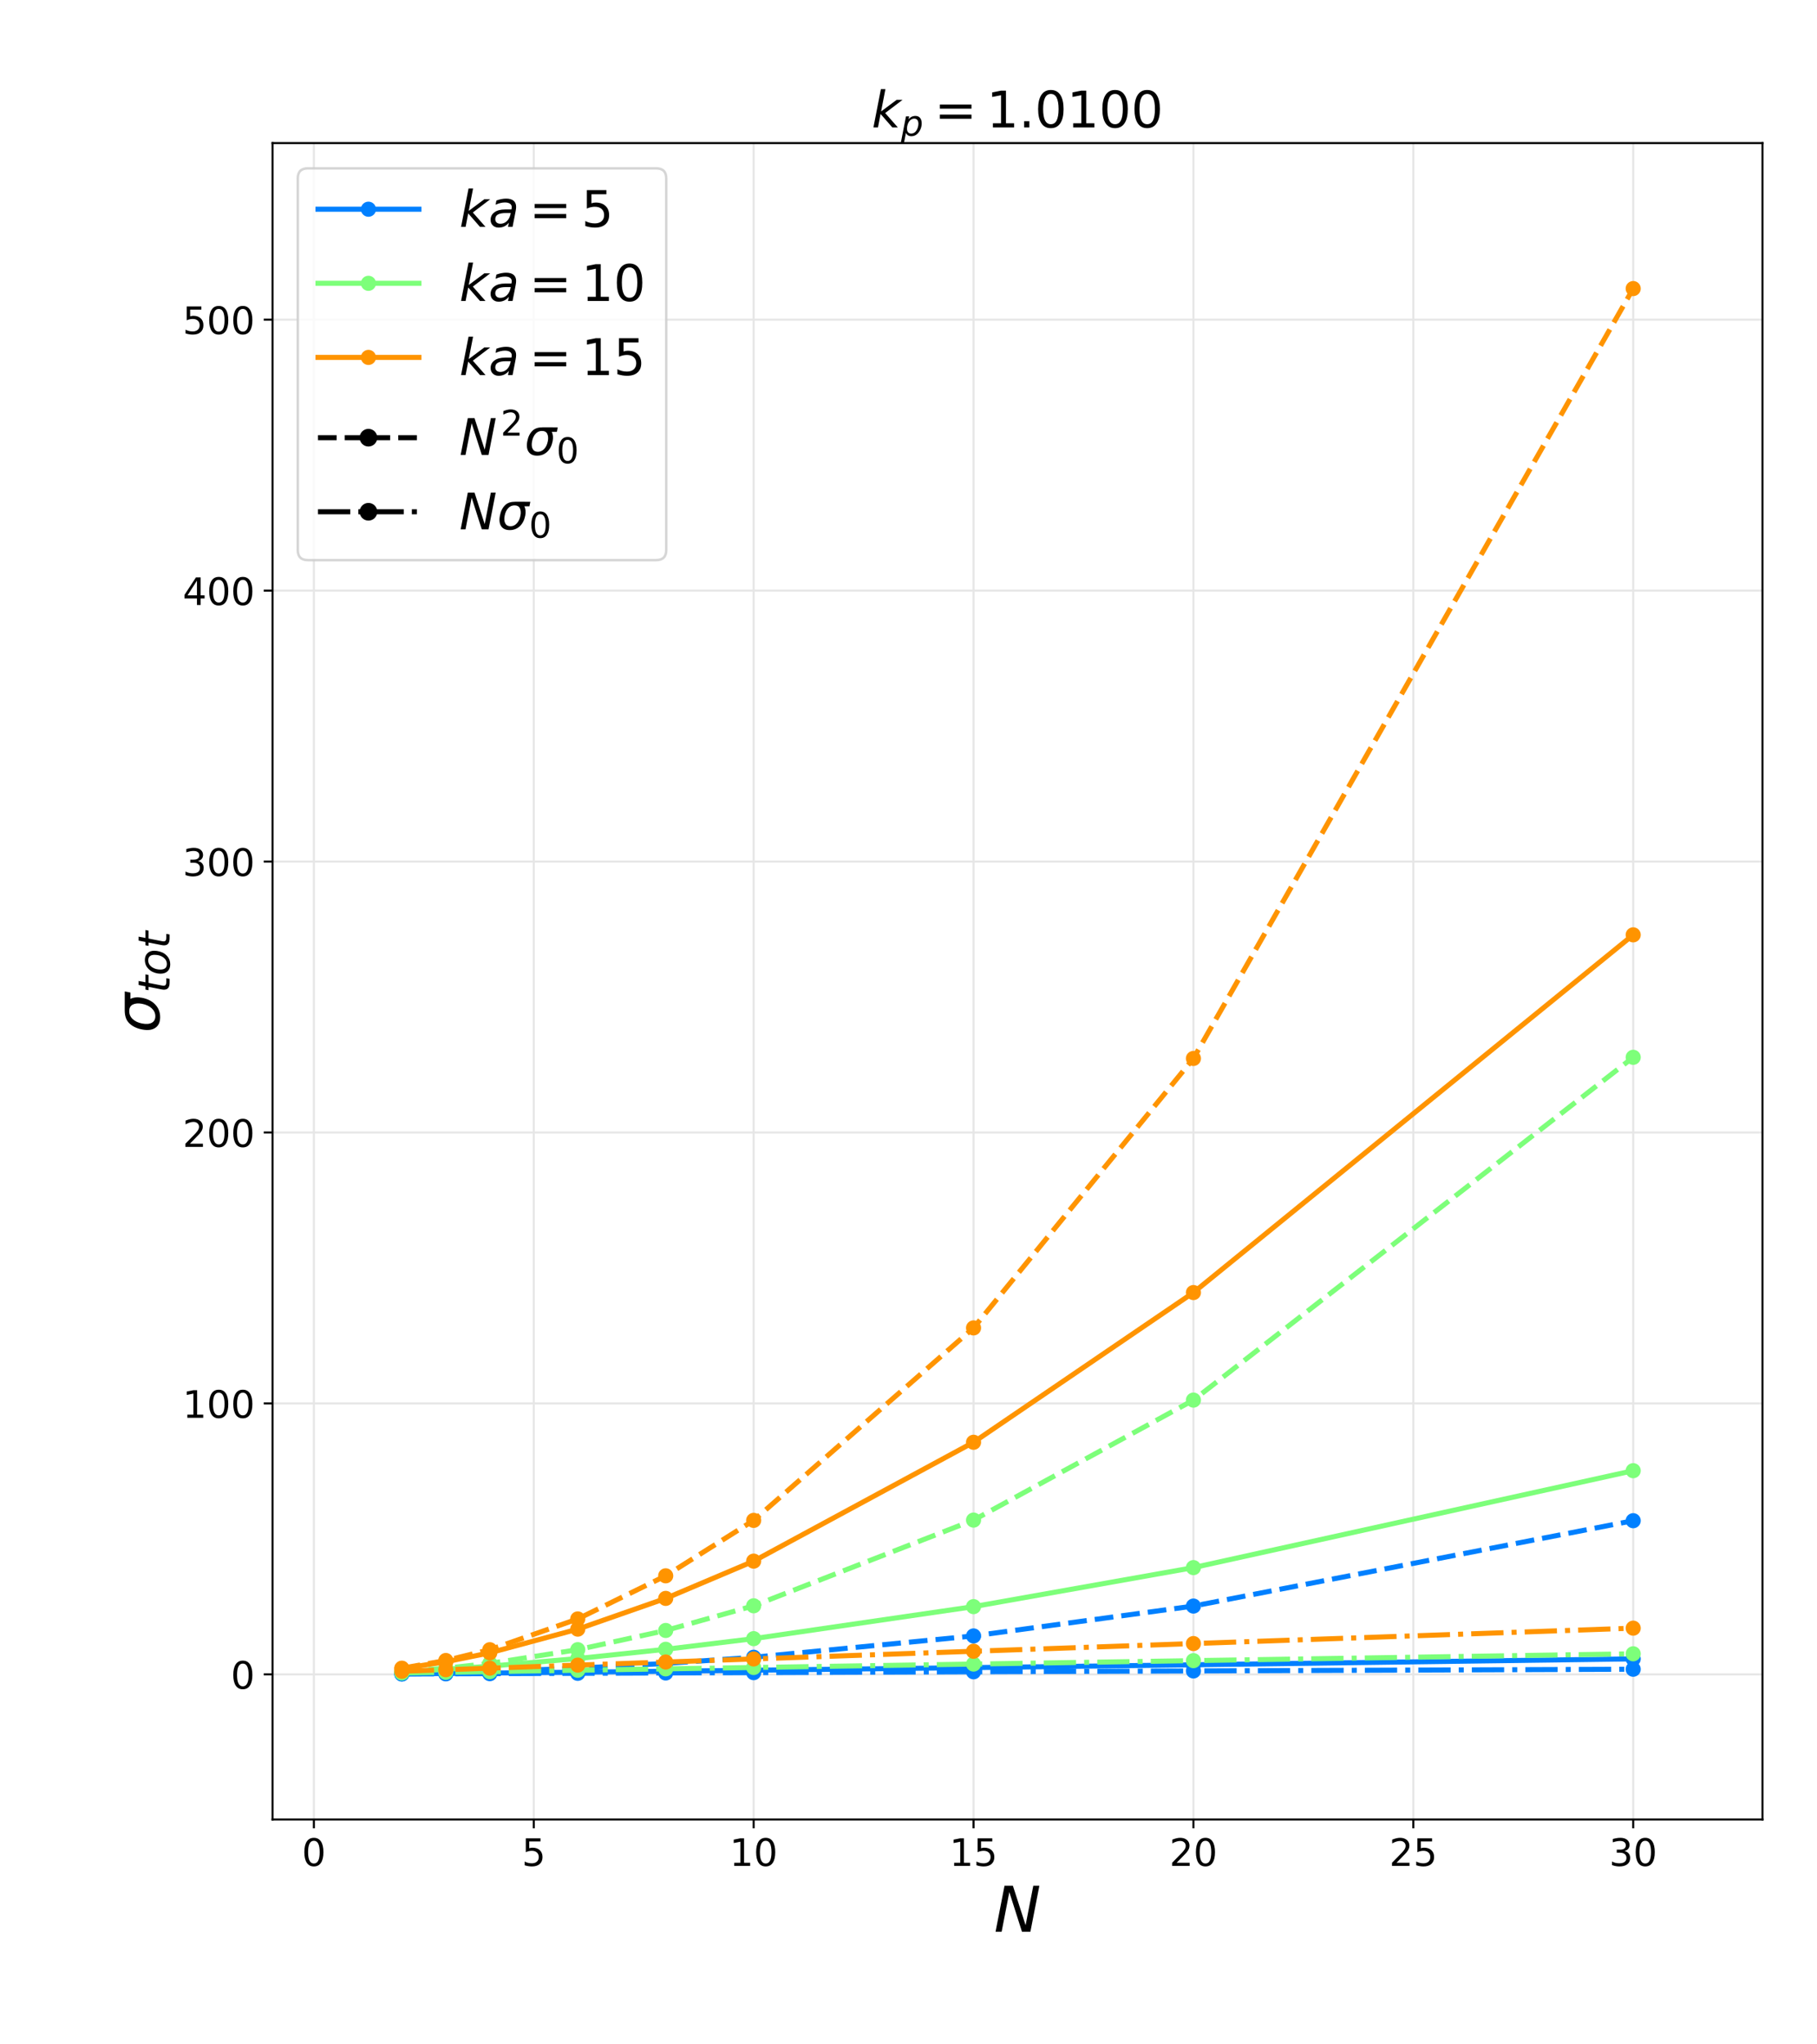 <?xml version="1.0" encoding="utf-8" standalone="no"?>
<!DOCTYPE svg PUBLIC "-//W3C//DTD SVG 1.1//EN"
  "http://www.w3.org/Graphics/SVG/1.1/DTD/svg11.dtd">
<!-- Created with matplotlib (https://matplotlib.org/) -->
<svg height="810pt" version="1.1" viewBox="0 0 720 810" width="720pt" xmlns="http://www.w3.org/2000/svg" xmlns:xlink="http://www.w3.org/1999/xlink">
 <defs>
  <style type="text/css">*{stroke-linecap:butt;stroke-linejoin:round;}</style>
 </defs>
 <g id="figure_1">
  <g id="patch_1">
   <path d="M 0 810 
L 720 810 
L 720 0 
L 0 0 
z
" style="fill:#ffffff;"/>
  </g>
  <g id="axes_1">
   <g id="patch_2">
    <path d="M 108 720.9 
L 698.4 720.9 
L 698.4 56.7 
L 108 56.7 
z
" style="fill:#ffffff;"/>
   </g>
   <g id="matplotlib.axis_1">
    <g id="xtick_1">
     <g id="line2d_1">
      <path clip-path="url(#p3eaae1fa4c)" d="M 124.381 720.9 
L 124.381 56.7 
" style="fill:none;stroke:#e6e6e6;stroke-linecap:square;stroke-width:0.8;"/>
     </g>
     <g id="line2d_2">
      <defs>
       <path d="M 0 0 
L 0 3.5 
" id="m288a0e9deb" style="stroke:#000000;stroke-width:0.8;"/>
      </defs>
      <g>
       <use style="stroke:#000000;stroke-width:0.8;" x="124.381" xlink:href="#m288a0e9deb" y="720.9"/>
      </g>
     </g>
     <g id="text_1">
      <!-- 0 -->
      <g transform="translate(119.609 739.298)scale(0.15 -0.15)">
       <defs>
        <path d="M 31.781 66.406 
Q 24.172 66.406 20.328 58.906 
Q 16.5 51.422 16.5 36.375 
Q 16.5 21.391 20.328 13.891 
Q 24.172 6.391 31.781 6.391 
Q 39.453 6.391 43.281 13.891 
Q 47.125 21.391 47.125 36.375 
Q 47.125 51.422 43.281 58.906 
Q 39.453 66.406 31.781 66.406 
z
M 31.781 74.219 
Q 44.047 74.219 50.516 64.516 
Q 56.984 54.828 56.984 36.375 
Q 56.984 17.969 50.516 8.266 
Q 44.047 -1.422 31.781 -1.422 
Q 19.531 -1.422 13.062 8.266 
Q 6.594 17.969 6.594 36.375 
Q 6.594 54.828 13.062 64.516 
Q 19.531 74.219 31.781 74.219 
z
" id="DejaVuSans-48"/>
       </defs>
       <use xlink:href="#DejaVuSans-48"/>
      </g>
     </g>
    </g>
    <g id="xtick_2">
     <g id="line2d_3">
      <path clip-path="url(#p3eaae1fa4c)" d="M 211.512 720.9 
L 211.512 56.7 
" style="fill:none;stroke:#e6e6e6;stroke-linecap:square;stroke-width:0.8;"/>
     </g>
     <g id="line2d_4">
      <g>
       <use style="stroke:#000000;stroke-width:0.8;" x="211.512" xlink:href="#m288a0e9deb" y="720.9"/>
      </g>
     </g>
     <g id="text_2">
      <!-- 5 -->
      <g transform="translate(206.74 739.298)scale(0.15 -0.15)">
       <defs>
        <path d="M 10.797 72.906 
L 49.516 72.906 
L 49.516 64.594 
L 19.828 64.594 
L 19.828 46.734 
Q 21.969 47.469 24.109 47.828 
Q 26.266 48.188 28.422 48.188 
Q 40.625 48.188 47.75 41.5 
Q 54.891 34.812 54.891 23.391 
Q 54.891 11.625 47.562 5.094 
Q 40.234 -1.422 26.906 -1.422 
Q 22.312 -1.422 17.547 -0.641 
Q 12.797 0.141 7.719 1.703 
L 7.719 11.625 
Q 12.109 9.234 16.797 8.062 
Q 21.484 6.891 26.703 6.891 
Q 35.156 6.891 40.078 11.328 
Q 45.016 15.766 45.016 23.391 
Q 45.016 31 40.078 35.438 
Q 35.156 39.891 26.703 39.891 
Q 22.75 39.891 18.812 39.016 
Q 14.891 38.141 10.797 36.281 
z
" id="DejaVuSans-53"/>
       </defs>
       <use xlink:href="#DejaVuSans-53"/>
      </g>
     </g>
    </g>
    <g id="xtick_3">
     <g id="line2d_5">
      <path clip-path="url(#p3eaae1fa4c)" d="M 298.643 720.9 
L 298.643 56.7 
" style="fill:none;stroke:#e6e6e6;stroke-linecap:square;stroke-width:0.8;"/>
     </g>
     <g id="line2d_6">
      <g>
       <use style="stroke:#000000;stroke-width:0.8;" x="298.643" xlink:href="#m288a0e9deb" y="720.9"/>
      </g>
     </g>
     <g id="text_3">
      <!-- 10 -->
      <g transform="translate(289.099 739.298)scale(0.15 -0.15)">
       <defs>
        <path d="M 12.406 8.297 
L 28.516 8.297 
L 28.516 63.922 
L 10.984 60.406 
L 10.984 69.391 
L 28.422 72.906 
L 38.281 72.906 
L 38.281 8.297 
L 54.391 8.297 
L 54.391 0 
L 12.406 0 
z
" id="DejaVuSans-49"/>
       </defs>
       <use xlink:href="#DejaVuSans-49"/>
       <use x="63.623" xlink:href="#DejaVuSans-48"/>
      </g>
     </g>
    </g>
    <g id="xtick_4">
     <g id="line2d_7">
      <path clip-path="url(#p3eaae1fa4c)" d="M 385.774 720.9 
L 385.774 56.7 
" style="fill:none;stroke:#e6e6e6;stroke-linecap:square;stroke-width:0.8;"/>
     </g>
     <g id="line2d_8">
      <g>
       <use style="stroke:#000000;stroke-width:0.8;" x="385.774" xlink:href="#m288a0e9deb" y="720.9"/>
      </g>
     </g>
     <g id="text_4">
      <!-- 15 -->
      <g transform="translate(376.23 739.298)scale(0.15 -0.15)">
       <use xlink:href="#DejaVuSans-49"/>
       <use x="63.623" xlink:href="#DejaVuSans-53"/>
      </g>
     </g>
    </g>
    <g id="xtick_5">
     <g id="line2d_9">
      <path clip-path="url(#p3eaae1fa4c)" d="M 472.905 720.9 
L 472.905 56.7 
" style="fill:none;stroke:#e6e6e6;stroke-linecap:square;stroke-width:0.8;"/>
     </g>
     <g id="line2d_10">
      <g>
       <use style="stroke:#000000;stroke-width:0.8;" x="472.905" xlink:href="#m288a0e9deb" y="720.9"/>
      </g>
     </g>
     <g id="text_5">
      <!-- 20 -->
      <g transform="translate(463.361 739.298)scale(0.15 -0.15)">
       <defs>
        <path d="M 19.188 8.297 
L 53.609 8.297 
L 53.609 0 
L 7.328 0 
L 7.328 8.297 
Q 12.938 14.109 22.625 23.891 
Q 32.328 33.688 34.812 36.531 
Q 39.547 41.844 41.422 45.531 
Q 43.312 49.219 43.312 52.781 
Q 43.312 58.594 39.234 62.25 
Q 35.156 65.922 28.609 65.922 
Q 23.969 65.922 18.812 64.312 
Q 13.672 62.703 7.812 59.422 
L 7.812 69.391 
Q 13.766 71.781 18.938 73 
Q 24.125 74.219 28.422 74.219 
Q 39.75 74.219 46.484 68.547 
Q 53.219 62.891 53.219 53.422 
Q 53.219 48.922 51.531 44.891 
Q 49.859 40.875 45.406 35.406 
Q 44.188 33.984 37.641 27.219 
Q 31.109 20.453 19.188 8.297 
z
" id="DejaVuSans-50"/>
       </defs>
       <use xlink:href="#DejaVuSans-50"/>
       <use x="63.623" xlink:href="#DejaVuSans-48"/>
      </g>
     </g>
    </g>
    <g id="xtick_6">
     <g id="line2d_11">
      <path clip-path="url(#p3eaae1fa4c)" d="M 560.036 720.9 
L 560.036 56.7 
" style="fill:none;stroke:#e6e6e6;stroke-linecap:square;stroke-width:0.8;"/>
     </g>
     <g id="line2d_12">
      <g>
       <use style="stroke:#000000;stroke-width:0.8;" x="560.036" xlink:href="#m288a0e9deb" y="720.9"/>
      </g>
     </g>
     <g id="text_6">
      <!-- 25 -->
      <g transform="translate(550.492 739.298)scale(0.15 -0.15)">
       <use xlink:href="#DejaVuSans-50"/>
       <use x="63.623" xlink:href="#DejaVuSans-53"/>
      </g>
     </g>
    </g>
    <g id="xtick_7">
     <g id="line2d_13">
      <path clip-path="url(#p3eaae1fa4c)" d="M 647.167 720.9 
L 647.167 56.7 
" style="fill:none;stroke:#e6e6e6;stroke-linecap:square;stroke-width:0.8;"/>
     </g>
     <g id="line2d_14">
      <g>
       <use style="stroke:#000000;stroke-width:0.8;" x="647.167" xlink:href="#m288a0e9deb" y="720.9"/>
      </g>
     </g>
     <g id="text_7">
      <!-- 30 -->
      <g transform="translate(637.623 739.298)scale(0.15 -0.15)">
       <defs>
        <path d="M 40.578 39.312 
Q 47.656 37.797 51.625 33 
Q 55.609 28.219 55.609 21.188 
Q 55.609 10.406 48.188 4.484 
Q 40.766 -1.422 27.094 -1.422 
Q 22.516 -1.422 17.656 -0.516 
Q 12.797 0.391 7.625 2.203 
L 7.625 11.719 
Q 11.719 9.328 16.594 8.109 
Q 21.484 6.891 26.812 6.891 
Q 36.078 6.891 40.938 10.547 
Q 45.797 14.203 45.797 21.188 
Q 45.797 27.641 41.281 31.266 
Q 36.766 34.906 28.719 34.906 
L 20.219 34.906 
L 20.219 43.016 
L 29.109 43.016 
Q 36.375 43.016 40.234 45.922 
Q 44.094 48.828 44.094 54.297 
Q 44.094 59.906 40.109 62.906 
Q 36.141 65.922 28.719 65.922 
Q 24.656 65.922 20.016 65.031 
Q 15.375 64.156 9.812 62.312 
L 9.812 71.094 
Q 15.438 72.656 20.344 73.438 
Q 25.25 74.219 29.594 74.219 
Q 40.828 74.219 47.359 69.109 
Q 53.906 64.016 53.906 55.328 
Q 53.906 49.266 50.438 45.094 
Q 46.969 40.922 40.578 39.312 
z
" id="DejaVuSans-51"/>
       </defs>
       <use xlink:href="#DejaVuSans-51"/>
       <use x="63.623" xlink:href="#DejaVuSans-48"/>
      </g>
     </g>
    </g>
    <g id="text_8">
     <!-- $N$ -->
     <g transform="translate(393.825 765.413)scale(0.25 -0.25)">
      <defs>
       <path d="M 16.891 72.906 
L 30.172 72.906 
L 50.297 10.406 
L 62.5 72.906 
L 72.125 72.906 
L 57.906 0 
L 44.578 0 
L 24.516 62.891 
L 12.312 0 
L 2.688 0 
z
" id="DejaVuSans-Oblique-78"/>
      </defs>
      <use transform="translate(0 0.094)" xlink:href="#DejaVuSans-Oblique-78"/>
     </g>
    </g>
   </g>
   <g id="matplotlib.axis_2">
    <g id="ytick_1">
     <g id="line2d_15">
      <path clip-path="url(#p3eaae1fa4c)" d="M 108 663.398 
L 698.4 663.398 
" style="fill:none;stroke:#e6e6e6;stroke-linecap:square;stroke-width:0.8;"/>
     </g>
     <g id="line2d_16">
      <defs>
       <path d="M 0 0 
L -3.5 0 
" id="m75d686d7b0" style="stroke:#000000;stroke-width:0.8;"/>
      </defs>
      <g>
       <use style="stroke:#000000;stroke-width:0.8;" x="108" xlink:href="#m75d686d7b0" y="663.398"/>
      </g>
     </g>
     <g id="text_9">
      <!-- 0 -->
      <g transform="translate(91.456 669.097)scale(0.15 -0.15)">
       <use xlink:href="#DejaVuSans-48"/>
      </g>
     </g>
    </g>
    <g id="ytick_2">
     <g id="line2d_17">
      <path clip-path="url(#p3eaae1fa4c)" d="M 108 556.05 
L 698.4 556.05 
" style="fill:none;stroke:#e6e6e6;stroke-linecap:square;stroke-width:0.8;"/>
     </g>
     <g id="line2d_18">
      <g>
       <use style="stroke:#000000;stroke-width:0.8;" x="108" xlink:href="#m75d686d7b0" y="556.05"/>
      </g>
     </g>
     <g id="text_10">
      <!-- 100 -->
      <g transform="translate(72.369 561.749)scale(0.15 -0.15)">
       <use xlink:href="#DejaVuSans-49"/>
       <use x="63.623" xlink:href="#DejaVuSans-48"/>
       <use x="127.246" xlink:href="#DejaVuSans-48"/>
      </g>
     </g>
    </g>
    <g id="ytick_3">
     <g id="line2d_19">
      <path clip-path="url(#p3eaae1fa4c)" d="M 108 448.702 
L 698.4 448.702 
" style="fill:none;stroke:#e6e6e6;stroke-linecap:square;stroke-width:0.8;"/>
     </g>
     <g id="line2d_20">
      <g>
       <use style="stroke:#000000;stroke-width:0.8;" x="108" xlink:href="#m75d686d7b0" y="448.702"/>
      </g>
     </g>
     <g id="text_11">
      <!-- 200 -->
      <g transform="translate(72.369 454.401)scale(0.15 -0.15)">
       <use xlink:href="#DejaVuSans-50"/>
       <use x="63.623" xlink:href="#DejaVuSans-48"/>
       <use x="127.246" xlink:href="#DejaVuSans-48"/>
      </g>
     </g>
    </g>
    <g id="ytick_4">
     <g id="line2d_21">
      <path clip-path="url(#p3eaae1fa4c)" d="M 108 341.354 
L 698.4 341.354 
" style="fill:none;stroke:#e6e6e6;stroke-linecap:square;stroke-width:0.8;"/>
     </g>
     <g id="line2d_22">
      <g>
       <use style="stroke:#000000;stroke-width:0.8;" x="108" xlink:href="#m75d686d7b0" y="341.354"/>
      </g>
     </g>
     <g id="text_12">
      <!-- 300 -->
      <g transform="translate(72.369 347.053)scale(0.15 -0.15)">
       <use xlink:href="#DejaVuSans-51"/>
       <use x="63.623" xlink:href="#DejaVuSans-48"/>
       <use x="127.246" xlink:href="#DejaVuSans-48"/>
      </g>
     </g>
    </g>
    <g id="ytick_5">
     <g id="line2d_23">
      <path clip-path="url(#p3eaae1fa4c)" d="M 108 234.006 
L 698.4 234.006 
" style="fill:none;stroke:#e6e6e6;stroke-linecap:square;stroke-width:0.8;"/>
     </g>
     <g id="line2d_24">
      <g>
       <use style="stroke:#000000;stroke-width:0.8;" x="108" xlink:href="#m75d686d7b0" y="234.006"/>
      </g>
     </g>
     <g id="text_13">
      <!-- 400 -->
      <g transform="translate(72.369 239.704)scale(0.15 -0.15)">
       <defs>
        <path d="M 37.797 64.312 
L 12.891 25.391 
L 37.797 25.391 
z
M 35.203 72.906 
L 47.609 72.906 
L 47.609 25.391 
L 58.016 25.391 
L 58.016 17.188 
L 47.609 17.188 
L 47.609 0 
L 37.797 0 
L 37.797 17.188 
L 4.891 17.188 
L 4.891 26.703 
z
" id="DejaVuSans-52"/>
       </defs>
       <use xlink:href="#DejaVuSans-52"/>
       <use x="63.623" xlink:href="#DejaVuSans-48"/>
       <use x="127.246" xlink:href="#DejaVuSans-48"/>
      </g>
     </g>
    </g>
    <g id="ytick_6">
     <g id="line2d_25">
      <path clip-path="url(#p3eaae1fa4c)" d="M 108 126.657 
L 698.4 126.657 
" style="fill:none;stroke:#e6e6e6;stroke-linecap:square;stroke-width:0.8;"/>
     </g>
     <g id="line2d_26">
      <g>
       <use style="stroke:#000000;stroke-width:0.8;" x="108" xlink:href="#m75d686d7b0" y="126.657"/>
      </g>
     </g>
     <g id="text_14">
      <!-- 500 -->
      <g transform="translate(72.369 132.356)scale(0.15 -0.15)">
       <use xlink:href="#DejaVuSans-53"/>
       <use x="63.623" xlink:href="#DejaVuSans-48"/>
       <use x="127.246" xlink:href="#DejaVuSans-48"/>
      </g>
     </g>
    </g>
    <g id="text_15">
     <!-- $\sigma_{tot}$ -->
     <g transform="translate(63.17 409.3)rotate(-90)scale(0.25 -0.25)">
      <defs>
       <path d="M 34.672 47.562 
Q 27.25 47.562 22.219 42.188 
Q 16.891 36.578 15.141 27.297 
Q 13.188 17.484 16.312 11.812 
Q 19.391 6.203 26.656 6.203 
Q 33.844 6.203 39.109 11.859 
Q 44.438 17.531 46.344 27.297 
Q 48.047 36.234 45.016 42.188 
Q 42.188 47.562 34.672 47.562 
z
M 36.078 54.734 
L 65.922 54.688 
L 64.156 45.703 
L 54.109 45.703 
Q 57.906 38.094 55.859 27.297 
Q 53.219 13.875 45.062 6.25 
Q 36.859 -1.422 25.141 -1.422 
Q 13.375 -1.422 8.203 6.25 
Q 3.031 13.875 5.672 27.297 
Q 8.25 40.766 16.406 48.391 
Q 23.188 54.734 36.078 54.734 
z
" id="DejaVuSans-Oblique-963"/>
       <path d="M 42.281 54.688 
L 40.922 47.703 
L 23 47.703 
L 17.188 18.016 
Q 16.891 16.359 16.75 15.234 
Q 16.609 14.109 16.609 13.484 
Q 16.609 10.359 18.484 8.938 
Q 20.359 7.516 24.516 7.516 
L 33.594 7.516 
L 32.078 0 
L 23.484 0 
Q 15.484 0 11.547 3.125 
Q 7.625 6.25 7.625 12.594 
Q 7.625 13.719 7.766 15.062 
Q 7.906 16.406 8.203 18.016 
L 14.016 47.703 
L 6.391 47.703 
L 7.812 54.688 
L 15.281 54.688 
L 18.312 70.219 
L 27.297 70.219 
L 24.312 54.688 
z
" id="DejaVuSans-Oblique-116"/>
       <path d="M 25.391 -1.422 
Q 15.766 -1.422 10.172 4.516 
Q 4.594 10.453 4.594 20.703 
Q 4.594 26.656 6.516 32.828 
Q 8.453 39.016 11.531 43.219 
Q 16.359 49.75 22.312 52.875 
Q 28.266 56 35.797 56 
Q 45.125 56 50.859 50.188 
Q 56.594 44.391 56.594 35.016 
Q 56.594 28.516 54.688 22.062 
Q 52.781 15.625 49.703 11.375 
Q 44.922 4.828 38.969 1.703 
Q 33.016 -1.422 25.391 -1.422 
z
M 13.922 21 
Q 13.922 13.578 17.016 9.891 
Q 20.125 6.203 26.422 6.203 
Q 35.453 6.203 41.375 14.078 
Q 47.312 21.969 47.312 34.078 
Q 47.312 41.156 44.141 44.766 
Q 40.969 48.391 34.812 48.391 
Q 29.734 48.391 25.781 46.016 
Q 21.828 43.656 18.703 38.812 
Q 16.406 35.203 15.156 30.562 
Q 13.922 25.922 13.922 21 
z
" id="DejaVuSans-Oblique-111"/>
      </defs>
      <use transform="translate(0 0.266)" xlink:href="#DejaVuSans-Oblique-963"/>
      <use transform="translate(63.379 -16.141)scale(0.7)" xlink:href="#DejaVuSans-Oblique-116"/>
      <use transform="translate(90.825 -16.141)scale(0.7)" xlink:href="#DejaVuSans-Oblique-111"/>
      <use transform="translate(133.652 -16.141)scale(0.7)" xlink:href="#DejaVuSans-Oblique-116"/>
     </g>
    </g>
   </g>
   <g id="line2d_27">
    <path clip-path="url(#p3eaae1fa4c)" d="M 159.233 663.205 
L 176.659 663.057 
L 194.085 662.894 
L 228.938 662.542 
L 263.79 662.165 
L 298.643 661.769 
L 385.774 660.721 
L 472.905 659.614 
L 647.167 657.27 
" style="fill:none;stroke:#0080ff;stroke-linecap:square;stroke-width:2;"/>
    <defs>
     <path d="M 0 2.5 
C 0.663 2.5 1.299 2.237 1.768 1.768 
C 2.237 1.299 2.5 0.663 2.5 0 
C 2.5 -0.663 2.237 -1.299 1.768 -1.768 
C 1.299 -2.237 0.663 -2.5 0 -2.5 
C -0.663 -2.5 -1.299 -2.237 -1.768 -1.768 
C -2.237 -1.299 -2.5 -0.663 -2.5 0 
C -2.5 0.663 -2.237 1.299 -1.768 1.768 
C -1.299 2.237 -0.663 2.5 0 2.5 
z
" id="m2755881e1c" style="stroke:#0080ff;"/>
    </defs>
    <g clip-path="url(#p3eaae1fa4c)">
     <use style="fill:#0080ff;stroke:#0080ff;" x="159.233" xlink:href="#m2755881e1c" y="663.205"/>
     <use style="fill:#0080ff;stroke:#0080ff;" x="176.659" xlink:href="#m2755881e1c" y="663.057"/>
     <use style="fill:#0080ff;stroke:#0080ff;" x="194.085" xlink:href="#m2755881e1c" y="662.894"/>
     <use style="fill:#0080ff;stroke:#0080ff;" x="228.938" xlink:href="#m2755881e1c" y="662.542"/>
     <use style="fill:#0080ff;stroke:#0080ff;" x="263.79" xlink:href="#m2755881e1c" y="662.165"/>
     <use style="fill:#0080ff;stroke:#0080ff;" x="298.643" xlink:href="#m2755881e1c" y="661.769"/>
     <use style="fill:#0080ff;stroke:#0080ff;" x="385.774" xlink:href="#m2755881e1c" y="660.721"/>
     <use style="fill:#0080ff;stroke:#0080ff;" x="472.905" xlink:href="#m2755881e1c" y="659.614"/>
     <use style="fill:#0080ff;stroke:#0080ff;" x="647.167" xlink:href="#m2755881e1c" y="657.27"/>
    </g>
   </g>
   <g id="line2d_28">
    <path clip-path="url(#p3eaae1fa4c)" d="M 159.233 663.128 
L 176.659 662.789 
L 194.085 662.316 
L 228.938 660.963 
L 263.79 659.069 
L 298.643 656.634 
L 385.774 648.178 
L 472.905 636.341 
L 647.167 602.519 
" style="fill:none;stroke:#0080ff;stroke-dasharray:7.4,3.2;stroke-dashoffset:0;stroke-width:2;"/>
    <g clip-path="url(#p3eaae1fa4c)">
     <use style="fill:#0080ff;stroke:#0080ff;" x="159.233" xlink:href="#m2755881e1c" y="663.128"/>
     <use style="fill:#0080ff;stroke:#0080ff;" x="176.659" xlink:href="#m2755881e1c" y="662.789"/>
     <use style="fill:#0080ff;stroke:#0080ff;" x="194.085" xlink:href="#m2755881e1c" y="662.316"/>
     <use style="fill:#0080ff;stroke:#0080ff;" x="228.938" xlink:href="#m2755881e1c" y="660.963"/>
     <use style="fill:#0080ff;stroke:#0080ff;" x="263.79" xlink:href="#m2755881e1c" y="659.069"/>
     <use style="fill:#0080ff;stroke:#0080ff;" x="298.643" xlink:href="#m2755881e1c" y="656.634"/>
     <use style="fill:#0080ff;stroke:#0080ff;" x="385.774" xlink:href="#m2755881e1c" y="648.178"/>
     <use style="fill:#0080ff;stroke:#0080ff;" x="472.905" xlink:href="#m2755881e1c" y="636.341"/>
     <use style="fill:#0080ff;stroke:#0080ff;" x="647.167" xlink:href="#m2755881e1c" y="602.519"/>
    </g>
   </g>
   <g id="line2d_29">
    <path clip-path="url(#p3eaae1fa4c)" d="M 159.233 663.263 
L 176.659 663.195 
L 194.085 663.128 
L 228.938 662.992 
L 263.79 662.857 
L 298.643 662.722 
L 385.774 662.383 
L 472.905 662.045 
L 647.167 661.369 
" style="fill:none;stroke:#0080ff;stroke-dasharray:12.8,3.2,2,3.2;stroke-dashoffset:0;stroke-width:2;"/>
    <g clip-path="url(#p3eaae1fa4c)">
     <use style="fill:#0080ff;stroke:#0080ff;" x="159.233" xlink:href="#m2755881e1c" y="663.263"/>
     <use style="fill:#0080ff;stroke:#0080ff;" x="176.659" xlink:href="#m2755881e1c" y="663.195"/>
     <use style="fill:#0080ff;stroke:#0080ff;" x="194.085" xlink:href="#m2755881e1c" y="663.128"/>
     <use style="fill:#0080ff;stroke:#0080ff;" x="228.938" xlink:href="#m2755881e1c" y="662.992"/>
     <use style="fill:#0080ff;stroke:#0080ff;" x="263.79" xlink:href="#m2755881e1c" y="662.857"/>
     <use style="fill:#0080ff;stroke:#0080ff;" x="298.643" xlink:href="#m2755881e1c" y="662.722"/>
     <use style="fill:#0080ff;stroke:#0080ff;" x="385.774" xlink:href="#m2755881e1c" y="662.383"/>
     <use style="fill:#0080ff;stroke:#0080ff;" x="472.905" xlink:href="#m2755881e1c" y="662.045"/>
     <use style="fill:#0080ff;stroke:#0080ff;" x="647.167" xlink:href="#m2755881e1c" y="661.369"/>
    </g>
   </g>
   <g id="line2d_30">
    <path clip-path="url(#p3eaae1fa4c)" d="M 159.233 662.412 
L 176.659 661.398 
L 194.085 660.158 
L 228.938 657.127 
L 263.79 653.466 
L 298.643 649.252 
L 385.774 636.565 
L 472.905 621.106 
L 647.167 582.705 
" style="fill:none;stroke:#7dff7a;stroke-linecap:square;stroke-width:2;"/>
    <defs>
     <path d="M 0 2.5 
C 0.663 2.5 1.299 2.237 1.768 1.768 
C 2.237 1.299 2.5 0.663 2.5 0 
C 2.5 -0.663 2.237 -1.299 1.768 -1.768 
C 1.299 -2.237 0.663 -2.5 0 -2.5 
C -0.663 -2.5 -1.299 -2.237 -1.768 -1.768 
C -2.237 -1.299 -2.5 -0.663 -2.5 0 
C -2.5 0.663 -2.237 1.299 -1.768 1.768 
C -1.299 2.237 -0.663 2.5 0 2.5 
z
" id="m0499dab174" style="stroke:#7dff7a;"/>
    </defs>
    <g clip-path="url(#p3eaae1fa4c)">
     <use style="fill:#7dff7a;stroke:#7dff7a;" x="159.233" xlink:href="#m0499dab174" y="662.412"/>
     <use style="fill:#7dff7a;stroke:#7dff7a;" x="176.659" xlink:href="#m0499dab174" y="661.398"/>
     <use style="fill:#7dff7a;stroke:#7dff7a;" x="194.085" xlink:href="#m0499dab174" y="660.158"/>
     <use style="fill:#7dff7a;stroke:#7dff7a;" x="228.938" xlink:href="#m0499dab174" y="657.127"/>
     <use style="fill:#7dff7a;stroke:#7dff7a;" x="263.79" xlink:href="#m0499dab174" y="653.466"/>
     <use style="fill:#7dff7a;stroke:#7dff7a;" x="298.643" xlink:href="#m0499dab174" y="649.252"/>
     <use style="fill:#7dff7a;stroke:#7dff7a;" x="385.774" xlink:href="#m0499dab174" y="636.565"/>
     <use style="fill:#7dff7a;stroke:#7dff7a;" x="472.905" xlink:href="#m0499dab174" y="621.106"/>
     <use style="fill:#7dff7a;stroke:#7dff7a;" x="647.167" xlink:href="#m0499dab174" y="582.705"/>
    </g>
   </g>
   <g id="line2d_31">
    <path clip-path="url(#p3eaae1fa4c)" d="M 159.233 662.312 
L 176.659 660.953 
L 194.085 659.052 
L 228.938 653.619 
L 263.79 646.013 
L 298.643 636.233 
L 385.774 602.277 
L 472.905 554.739 
L 647.167 418.915 
" style="fill:none;stroke:#7dff7a;stroke-dasharray:7.4,3.2;stroke-dashoffset:0;stroke-width:2;"/>
    <g clip-path="url(#p3eaae1fa4c)">
     <use style="fill:#7dff7a;stroke:#7dff7a;" x="159.233" xlink:href="#m0499dab174" y="662.312"/>
     <use style="fill:#7dff7a;stroke:#7dff7a;" x="176.659" xlink:href="#m0499dab174" y="660.953"/>
     <use style="fill:#7dff7a;stroke:#7dff7a;" x="194.085" xlink:href="#m0499dab174" y="659.052"/>
     <use style="fill:#7dff7a;stroke:#7dff7a;" x="228.938" xlink:href="#m0499dab174" y="653.619"/>
     <use style="fill:#7dff7a;stroke:#7dff7a;" x="263.79" xlink:href="#m0499dab174" y="646.013"/>
     <use style="fill:#7dff7a;stroke:#7dff7a;" x="298.643" xlink:href="#m0499dab174" y="636.233"/>
     <use style="fill:#7dff7a;stroke:#7dff7a;" x="385.774" xlink:href="#m0499dab174" y="602.277"/>
     <use style="fill:#7dff7a;stroke:#7dff7a;" x="472.905" xlink:href="#m0499dab174" y="554.739"/>
     <use style="fill:#7dff7a;stroke:#7dff7a;" x="647.167" xlink:href="#m0499dab174" y="418.915"/>
    </g>
   </g>
   <g id="line2d_32">
    <path clip-path="url(#p3eaae1fa4c)" d="M 159.233 662.855 
L 176.659 662.583 
L 194.085 662.312 
L 228.938 661.768 
L 263.79 661.225 
L 298.643 660.682 
L 385.774 659.323 
L 472.905 657.965 
L 647.167 655.249 
" style="fill:none;stroke:#7dff7a;stroke-dasharray:12.8,3.2,2,3.2;stroke-dashoffset:0;stroke-width:2;"/>
    <g clip-path="url(#p3eaae1fa4c)">
     <use style="fill:#7dff7a;stroke:#7dff7a;" x="159.233" xlink:href="#m0499dab174" y="662.855"/>
     <use style="fill:#7dff7a;stroke:#7dff7a;" x="176.659" xlink:href="#m0499dab174" y="662.583"/>
     <use style="fill:#7dff7a;stroke:#7dff7a;" x="194.085" xlink:href="#m0499dab174" y="662.312"/>
     <use style="fill:#7dff7a;stroke:#7dff7a;" x="228.938" xlink:href="#m0499dab174" y="661.768"/>
     <use style="fill:#7dff7a;stroke:#7dff7a;" x="263.79" xlink:href="#m0499dab174" y="661.225"/>
     <use style="fill:#7dff7a;stroke:#7dff7a;" x="298.643" xlink:href="#m0499dab174" y="660.682"/>
     <use style="fill:#7dff7a;stroke:#7dff7a;" x="385.774" xlink:href="#m0499dab174" y="659.323"/>
     <use style="fill:#7dff7a;stroke:#7dff7a;" x="472.905" xlink:href="#m0499dab174" y="657.965"/>
     <use style="fill:#7dff7a;stroke:#7dff7a;" x="647.167" xlink:href="#m0499dab174" y="655.249"/>
    </g>
   </g>
   <g id="line2d_33">
    <path clip-path="url(#p3eaae1fa4c)" d="M 159.233 661.105 
L 176.659 658.418 
L 194.085 654.867 
L 228.938 645.48 
L 263.79 633.303 
L 298.643 618.537 
L 385.774 571.446 
L 472.905 512.125 
L 647.167 370.396 
" style="fill:none;stroke:#ff9400;stroke-linecap:square;stroke-width:2;"/>
    <defs>
     <path d="M 0 2.5 
C 0.663 2.5 1.299 2.237 1.768 1.768 
C 2.237 1.299 2.5 0.663 2.5 0 
C 2.5 -0.663 2.237 -1.299 1.768 -1.768 
C 1.299 -2.237 0.663 -2.5 0 -2.5 
C -0.663 -2.5 -1.299 -2.237 -1.768 -1.768 
C -2.237 -1.299 -2.5 -0.663 -2.5 0 
C -2.5 0.663 -2.237 1.299 -1.768 1.768 
C -1.299 2.237 -0.663 2.5 0 2.5 
z
" id="m5ee49cf3bf" style="stroke:#ff9400;"/>
    </defs>
    <g clip-path="url(#p3eaae1fa4c)">
     <use style="fill:#ff9400;stroke:#ff9400;" x="159.233" xlink:href="#m5ee49cf3bf" y="661.105"/>
     <use style="fill:#ff9400;stroke:#ff9400;" x="176.659" xlink:href="#m5ee49cf3bf" y="658.418"/>
     <use style="fill:#ff9400;stroke:#ff9400;" x="194.085" xlink:href="#m5ee49cf3bf" y="654.867"/>
     <use style="fill:#ff9400;stroke:#ff9400;" x="228.938" xlink:href="#m5ee49cf3bf" y="645.48"/>
     <use style="fill:#ff9400;stroke:#ff9400;" x="263.79" xlink:href="#m5ee49cf3bf" y="633.303"/>
     <use style="fill:#ff9400;stroke:#ff9400;" x="298.643" xlink:href="#m5ee49cf3bf" y="618.537"/>
     <use style="fill:#ff9400;stroke:#ff9400;" x="385.774" xlink:href="#m5ee49cf3bf" y="571.446"/>
     <use style="fill:#ff9400;stroke:#ff9400;" x="472.905" xlink:href="#m5ee49cf3bf" y="512.125"/>
     <use style="fill:#ff9400;stroke:#ff9400;" x="647.167" xlink:href="#m5ee49cf3bf" y="370.396"/>
    </g>
   </g>
   <g id="line2d_34">
    <path clip-path="url(#p3eaae1fa4c)" d="M 159.233 660.958 
L 176.659 657.907 
L 194.085 653.637 
L 228.938 641.436 
L 263.79 624.354 
L 298.643 602.391 
L 385.774 526.133 
L 472.905 419.371 
L 647.167 114.337 
" style="fill:none;stroke:#ff9400;stroke-dasharray:7.4,3.2;stroke-dashoffset:0;stroke-width:2;"/>
    <g clip-path="url(#p3eaae1fa4c)">
     <use style="fill:#ff9400;stroke:#ff9400;" x="159.233" xlink:href="#m5ee49cf3bf" y="660.958"/>
     <use style="fill:#ff9400;stroke:#ff9400;" x="176.659" xlink:href="#m5ee49cf3bf" y="657.907"/>
     <use style="fill:#ff9400;stroke:#ff9400;" x="194.085" xlink:href="#m5ee49cf3bf" y="653.637"/>
     <use style="fill:#ff9400;stroke:#ff9400;" x="228.938" xlink:href="#m5ee49cf3bf" y="641.436"/>
     <use style="fill:#ff9400;stroke:#ff9400;" x="263.79" xlink:href="#m5ee49cf3bf" y="624.354"/>
     <use style="fill:#ff9400;stroke:#ff9400;" x="298.643" xlink:href="#m5ee49cf3bf" y="602.391"/>
     <use style="fill:#ff9400;stroke:#ff9400;" x="385.774" xlink:href="#m5ee49cf3bf" y="526.133"/>
     <use style="fill:#ff9400;stroke:#ff9400;" x="472.905" xlink:href="#m5ee49cf3bf" y="419.371"/>
     <use style="fill:#ff9400;stroke:#ff9400;" x="647.167" xlink:href="#m5ee49cf3bf" y="114.337"/>
    </g>
   </g>
   <g id="line2d_35">
    <path clip-path="url(#p3eaae1fa4c)" d="M 159.233 662.178 
L 176.659 661.568 
L 194.085 660.958 
L 228.938 659.738 
L 263.79 658.518 
L 298.643 657.297 
L 385.774 654.247 
L 472.905 651.197 
L 647.167 645.096 
" style="fill:none;stroke:#ff9400;stroke-dasharray:12.8,3.2,2,3.2;stroke-dashoffset:0;stroke-width:2;"/>
    <g clip-path="url(#p3eaae1fa4c)">
     <use style="fill:#ff9400;stroke:#ff9400;" x="159.233" xlink:href="#m5ee49cf3bf" y="662.178"/>
     <use style="fill:#ff9400;stroke:#ff9400;" x="176.659" xlink:href="#m5ee49cf3bf" y="661.568"/>
     <use style="fill:#ff9400;stroke:#ff9400;" x="194.085" xlink:href="#m5ee49cf3bf" y="660.958"/>
     <use style="fill:#ff9400;stroke:#ff9400;" x="228.938" xlink:href="#m5ee49cf3bf" y="659.738"/>
     <use style="fill:#ff9400;stroke:#ff9400;" x="263.79" xlink:href="#m5ee49cf3bf" y="658.518"/>
     <use style="fill:#ff9400;stroke:#ff9400;" x="298.643" xlink:href="#m5ee49cf3bf" y="657.297"/>
     <use style="fill:#ff9400;stroke:#ff9400;" x="385.774" xlink:href="#m5ee49cf3bf" y="654.247"/>
     <use style="fill:#ff9400;stroke:#ff9400;" x="472.905" xlink:href="#m5ee49cf3bf" y="651.197"/>
     <use style="fill:#ff9400;stroke:#ff9400;" x="647.167" xlink:href="#m5ee49cf3bf" y="645.096"/>
    </g>
   </g>
   <g id="patch_3">
    <path d="M 108 720.9 
L 108 56.7 
" style="fill:none;stroke:#000000;stroke-linecap:square;stroke-linejoin:miter;stroke-width:0.8;"/>
   </g>
   <g id="patch_4">
    <path d="M 698.4 720.9 
L 698.4 56.7 
" style="fill:none;stroke:#000000;stroke-linecap:square;stroke-linejoin:miter;stroke-width:0.8;"/>
   </g>
   <g id="patch_5">
    <path d="M 108 720.9 
L 698.4 720.9 
" style="fill:none;stroke:#000000;stroke-linecap:square;stroke-linejoin:miter;stroke-width:0.8;"/>
   </g>
   <g id="patch_6">
    <path d="M 108 56.7 
L 698.4 56.7 
" style="fill:none;stroke:#000000;stroke-linecap:square;stroke-linejoin:miter;stroke-width:0.8;"/>
   </g>
   <g id="text_16">
    <!-- $k_p=1.0100$ -->
    <g transform="translate(345.4 50.5)scale(0.2 -0.2)">
     <defs>
      <path d="M 18.312 75.984 
L 27.297 75.984 
L 18.703 31.688 
L 49.516 54.688 
L 61.188 54.688 
L 26.812 28.516 
L 51.906 0 
L 41.016 0 
L 17.672 26.703 
L 12.5 0 
L 3.516 0 
z
" id="DejaVuSans-Oblique-107"/>
      <path d="M 49.609 33.688 
Q 49.609 40.875 46.484 44.672 
Q 43.359 48.484 37.5 48.484 
Q 33.5 48.484 29.859 46.438 
Q 26.219 44.391 23.391 40.484 
Q 20.609 36.625 18.938 31.156 
Q 17.281 25.688 17.281 20.312 
Q 17.281 13.484 20.406 9.797 
Q 23.531 6.109 29.297 6.109 
Q 33.547 6.109 37.188 8.109 
Q 40.828 10.109 43.406 13.922 
Q 46.188 17.922 47.891 23.344 
Q 49.609 28.766 49.609 33.688 
z
M 21.781 46.391 
Q 25.391 51.125 30.297 53.562 
Q 35.203 56 41.219 56 
Q 49.609 56 54.25 50.5 
Q 58.891 45.016 58.891 35.109 
Q 58.891 27 56 19.656 
Q 53.125 12.312 47.703 6.5 
Q 44.094 2.641 39.547 0.609 
Q 35.016 -1.422 29.984 -1.422 
Q 24.172 -1.422 20.219 1 
Q 16.266 3.422 14.312 8.203 
L 8.688 -20.797 
L -0.297 -20.797 
L 14.406 54.688 
L 23.391 54.688 
z
" id="DejaVuSans-Oblique-112"/>
      <path d="M 10.594 45.406 
L 73.188 45.406 
L 73.188 37.203 
L 10.594 37.203 
z
M 10.594 25.484 
L 73.188 25.484 
L 73.188 17.188 
L 10.594 17.188 
z
" id="DejaVuSans-61"/>
      <path d="M 10.688 12.406 
L 21 12.406 
L 21 0 
L 10.688 0 
z
" id="DejaVuSans-46"/>
     </defs>
     <use transform="translate(0 0.016)" xlink:href="#DejaVuSans-Oblique-107"/>
     <use transform="translate(57.91 -16.391)scale(0.7)" xlink:href="#DejaVuSans-Oblique-112"/>
     <use transform="translate(124.561 0.016)" xlink:href="#DejaVuSans-61"/>
     <use transform="translate(227.832 0.016)" xlink:href="#DejaVuSans-49"/>
     <use transform="translate(291.455 0.016)" xlink:href="#DejaVuSans-46"/>
     <use transform="translate(323.242 0.016)" xlink:href="#DejaVuSans-48"/>
     <use transform="translate(386.865 0.016)" xlink:href="#DejaVuSans-49"/>
     <use transform="translate(450.488 0.016)" xlink:href="#DejaVuSans-48"/>
     <use transform="translate(514.111 0.016)" xlink:href="#DejaVuSans-48"/>
    </g>
   </g>
   <g id="legend_1">
    <g id="patch_7">
     <path d="M 122 221.925 
L 260 221.925 
Q 264 221.925 264 217.925 
L 264 70.7 
Q 264 66.7 260 66.7 
L 122 66.7 
Q 118 66.7 118 70.7 
L 118 217.925 
Q 118 221.925 122 221.925 
z
" style="fill:#ffffff;opacity:0.8;stroke:#cccccc;stroke-linejoin:miter;"/>
    </g>
    <g id="line2d_36">
     <path d="M 126 82.897 
L 166 82.897 
" style="fill:none;stroke:#0080ff;stroke-linecap:square;stroke-width:2;"/>
    </g>
    <g id="line2d_37">
     <g>
      <use style="fill:#0080ff;stroke:#0080ff;" x="146" xlink:href="#m2755881e1c" y="82.897"/>
     </g>
    </g>
    <g id="text_17">
     <!-- $ka=5$ -->
     <g transform="translate(182 89.897)scale(0.2 -0.2)">
      <defs>
       <path d="M 53.719 31.203 
L 47.609 0 
L 38.625 0 
L 40.281 8.297 
Q 36.328 3.422 31.266 1 
Q 26.219 -1.422 20.016 -1.422 
Q 13.031 -1.422 8.562 2.844 
Q 4.109 7.125 4.109 13.812 
Q 4.109 23.391 11.75 28.953 
Q 19.391 34.516 32.812 34.516 
L 45.312 34.516 
L 45.797 36.922 
Q 45.906 37.312 45.953 37.766 
Q 46 38.234 46 39.203 
Q 46 43.562 42.453 45.969 
Q 38.922 48.391 32.516 48.391 
Q 28.125 48.391 23.5 47.266 
Q 18.891 46.141 14.016 43.891 
L 15.578 52.203 
Q 20.656 54.109 25.516 55.047 
Q 30.375 56 34.906 56 
Q 44.578 56 49.625 51.797 
Q 54.688 47.609 54.688 39.594 
Q 54.688 37.984 54.438 35.812 
Q 54.203 33.641 53.719 31.203 
z
M 44 27.484 
L 35.016 27.484 
Q 23.969 27.484 18.672 24.531 
Q 13.375 21.578 13.375 15.375 
Q 13.375 11.078 16.078 8.641 
Q 18.797 6.203 23.578 6.203 
Q 30.906 6.203 36.375 11.453 
Q 41.844 16.703 43.609 25.484 
z
" id="DejaVuSans-Oblique-97"/>
      </defs>
      <use transform="translate(0 0.016)" xlink:href="#DejaVuSans-Oblique-107"/>
      <use transform="translate(57.91 0.016)" xlink:href="#DejaVuSans-Oblique-97"/>
      <use transform="translate(138.672 0.016)" xlink:href="#DejaVuSans-61"/>
      <use transform="translate(241.943 0.016)" xlink:href="#DejaVuSans-53"/>
     </g>
    </g>
    <g id="line2d_38">
     <path d="M 126 112.253 
L 166 112.253 
" style="fill:none;stroke:#7dff7a;stroke-linecap:square;stroke-width:2;"/>
    </g>
    <g id="line2d_39">
     <g>
      <use style="fill:#7dff7a;stroke:#7dff7a;" x="146" xlink:href="#m0499dab174" y="112.253"/>
     </g>
    </g>
    <g id="text_18">
     <!-- $ka=10$ -->
     <g transform="translate(182 119.253)scale(0.2 -0.2)">
      <use transform="translate(0 0.016)" xlink:href="#DejaVuSans-Oblique-107"/>
      <use transform="translate(57.91 0.016)" xlink:href="#DejaVuSans-Oblique-97"/>
      <use transform="translate(138.672 0.016)" xlink:href="#DejaVuSans-61"/>
      <use transform="translate(241.943 0.016)" xlink:href="#DejaVuSans-49"/>
      <use transform="translate(305.566 0.016)" xlink:href="#DejaVuSans-48"/>
     </g>
    </g>
    <g id="line2d_40">
     <path d="M 126 141.609 
L 166 141.609 
" style="fill:none;stroke:#ff9400;stroke-linecap:square;stroke-width:2;"/>
    </g>
    <g id="line2d_41">
     <g>
      <use style="fill:#ff9400;stroke:#ff9400;" x="146" xlink:href="#m5ee49cf3bf" y="141.609"/>
     </g>
    </g>
    <g id="text_19">
     <!-- $ka=15$ -->
     <g transform="translate(182 148.609)scale(0.2 -0.2)">
      <use transform="translate(0 0.016)" xlink:href="#DejaVuSans-Oblique-107"/>
      <use transform="translate(57.91 0.016)" xlink:href="#DejaVuSans-Oblique-97"/>
      <use transform="translate(138.672 0.016)" xlink:href="#DejaVuSans-61"/>
      <use transform="translate(241.943 0.016)" xlink:href="#DejaVuSans-49"/>
      <use transform="translate(305.566 0.016)" xlink:href="#DejaVuSans-53"/>
     </g>
    </g>
    <g id="line2d_42">
     <path d="M 126 173.409 
L 166 173.409 
" style="fill:none;stroke:#000000;stroke-dasharray:7.4,3.2;stroke-dashoffset:0;stroke-width:2;"/>
    </g>
    <g id="line2d_43">
     <defs>
      <path d="M 0 3 
C 0.796 3 1.559 2.684 2.121 2.121 
C 2.684 1.559 3 0.796 3 0 
C 3 -0.796 2.684 -1.559 2.121 -2.121 
C 1.559 -2.684 0.796 -3 0 -3 
C -0.796 -3 -1.559 -2.684 -2.121 -2.121 
C -2.684 -1.559 -3 -0.796 -3 0 
C -3 0.796 -2.684 1.559 -2.121 2.121 
C -1.559 2.684 -0.796 3 0 3 
z
" id="md55482619b" style="stroke:#000000;"/>
     </defs>
     <g>
      <use style="stroke:#000000;" x="146" xlink:href="#md55482619b" y="173.409"/>
     </g>
    </g>
    <g id="text_20">
     <!-- $N^2\sigma_0$ -->
     <g transform="translate(182 180.409)scale(0.2 -0.2)">
      <use transform="translate(0 0.766)" xlink:href="#DejaVuSans-Oblique-78"/>
      <use transform="translate(81.821 39.047)scale(0.7)" xlink:href="#DejaVuSans-50"/>
      <use transform="translate(129.092 0.766)" xlink:href="#DejaVuSans-Oblique-963"/>
      <use transform="translate(192.471 -15.641)scale(0.7)" xlink:href="#DejaVuSans-48"/>
     </g>
    </g>
    <g id="line2d_44">
     <path d="M 126 202.766 
L 166 202.766 
" style="fill:none;stroke:#000000;stroke-dasharray:12.8,3.2,2,3.2;stroke-dashoffset:0;stroke-width:2;"/>
    </g>
    <g id="line2d_45">
     <g>
      <use style="stroke:#000000;" x="146" xlink:href="#md55482619b" y="202.766"/>
     </g>
    </g>
    <g id="text_21">
     <!-- $N\sigma_0$ -->
     <g transform="translate(182 209.766)scale(0.2 -0.2)">
      <use transform="translate(0 0.094)" xlink:href="#DejaVuSans-Oblique-78"/>
      <use transform="translate(74.805 0.094)" xlink:href="#DejaVuSans-Oblique-963"/>
      <use transform="translate(138.184 -16.312)scale(0.7)" xlink:href="#DejaVuSans-48"/>
     </g>
    </g>
   </g>
  </g>
 </g>
 <defs>
  <clipPath id="p3eaae1fa4c">
   <rect height="664.2" width="590.4" x="108" y="56.7"/>
  </clipPath>
 </defs>
</svg>
